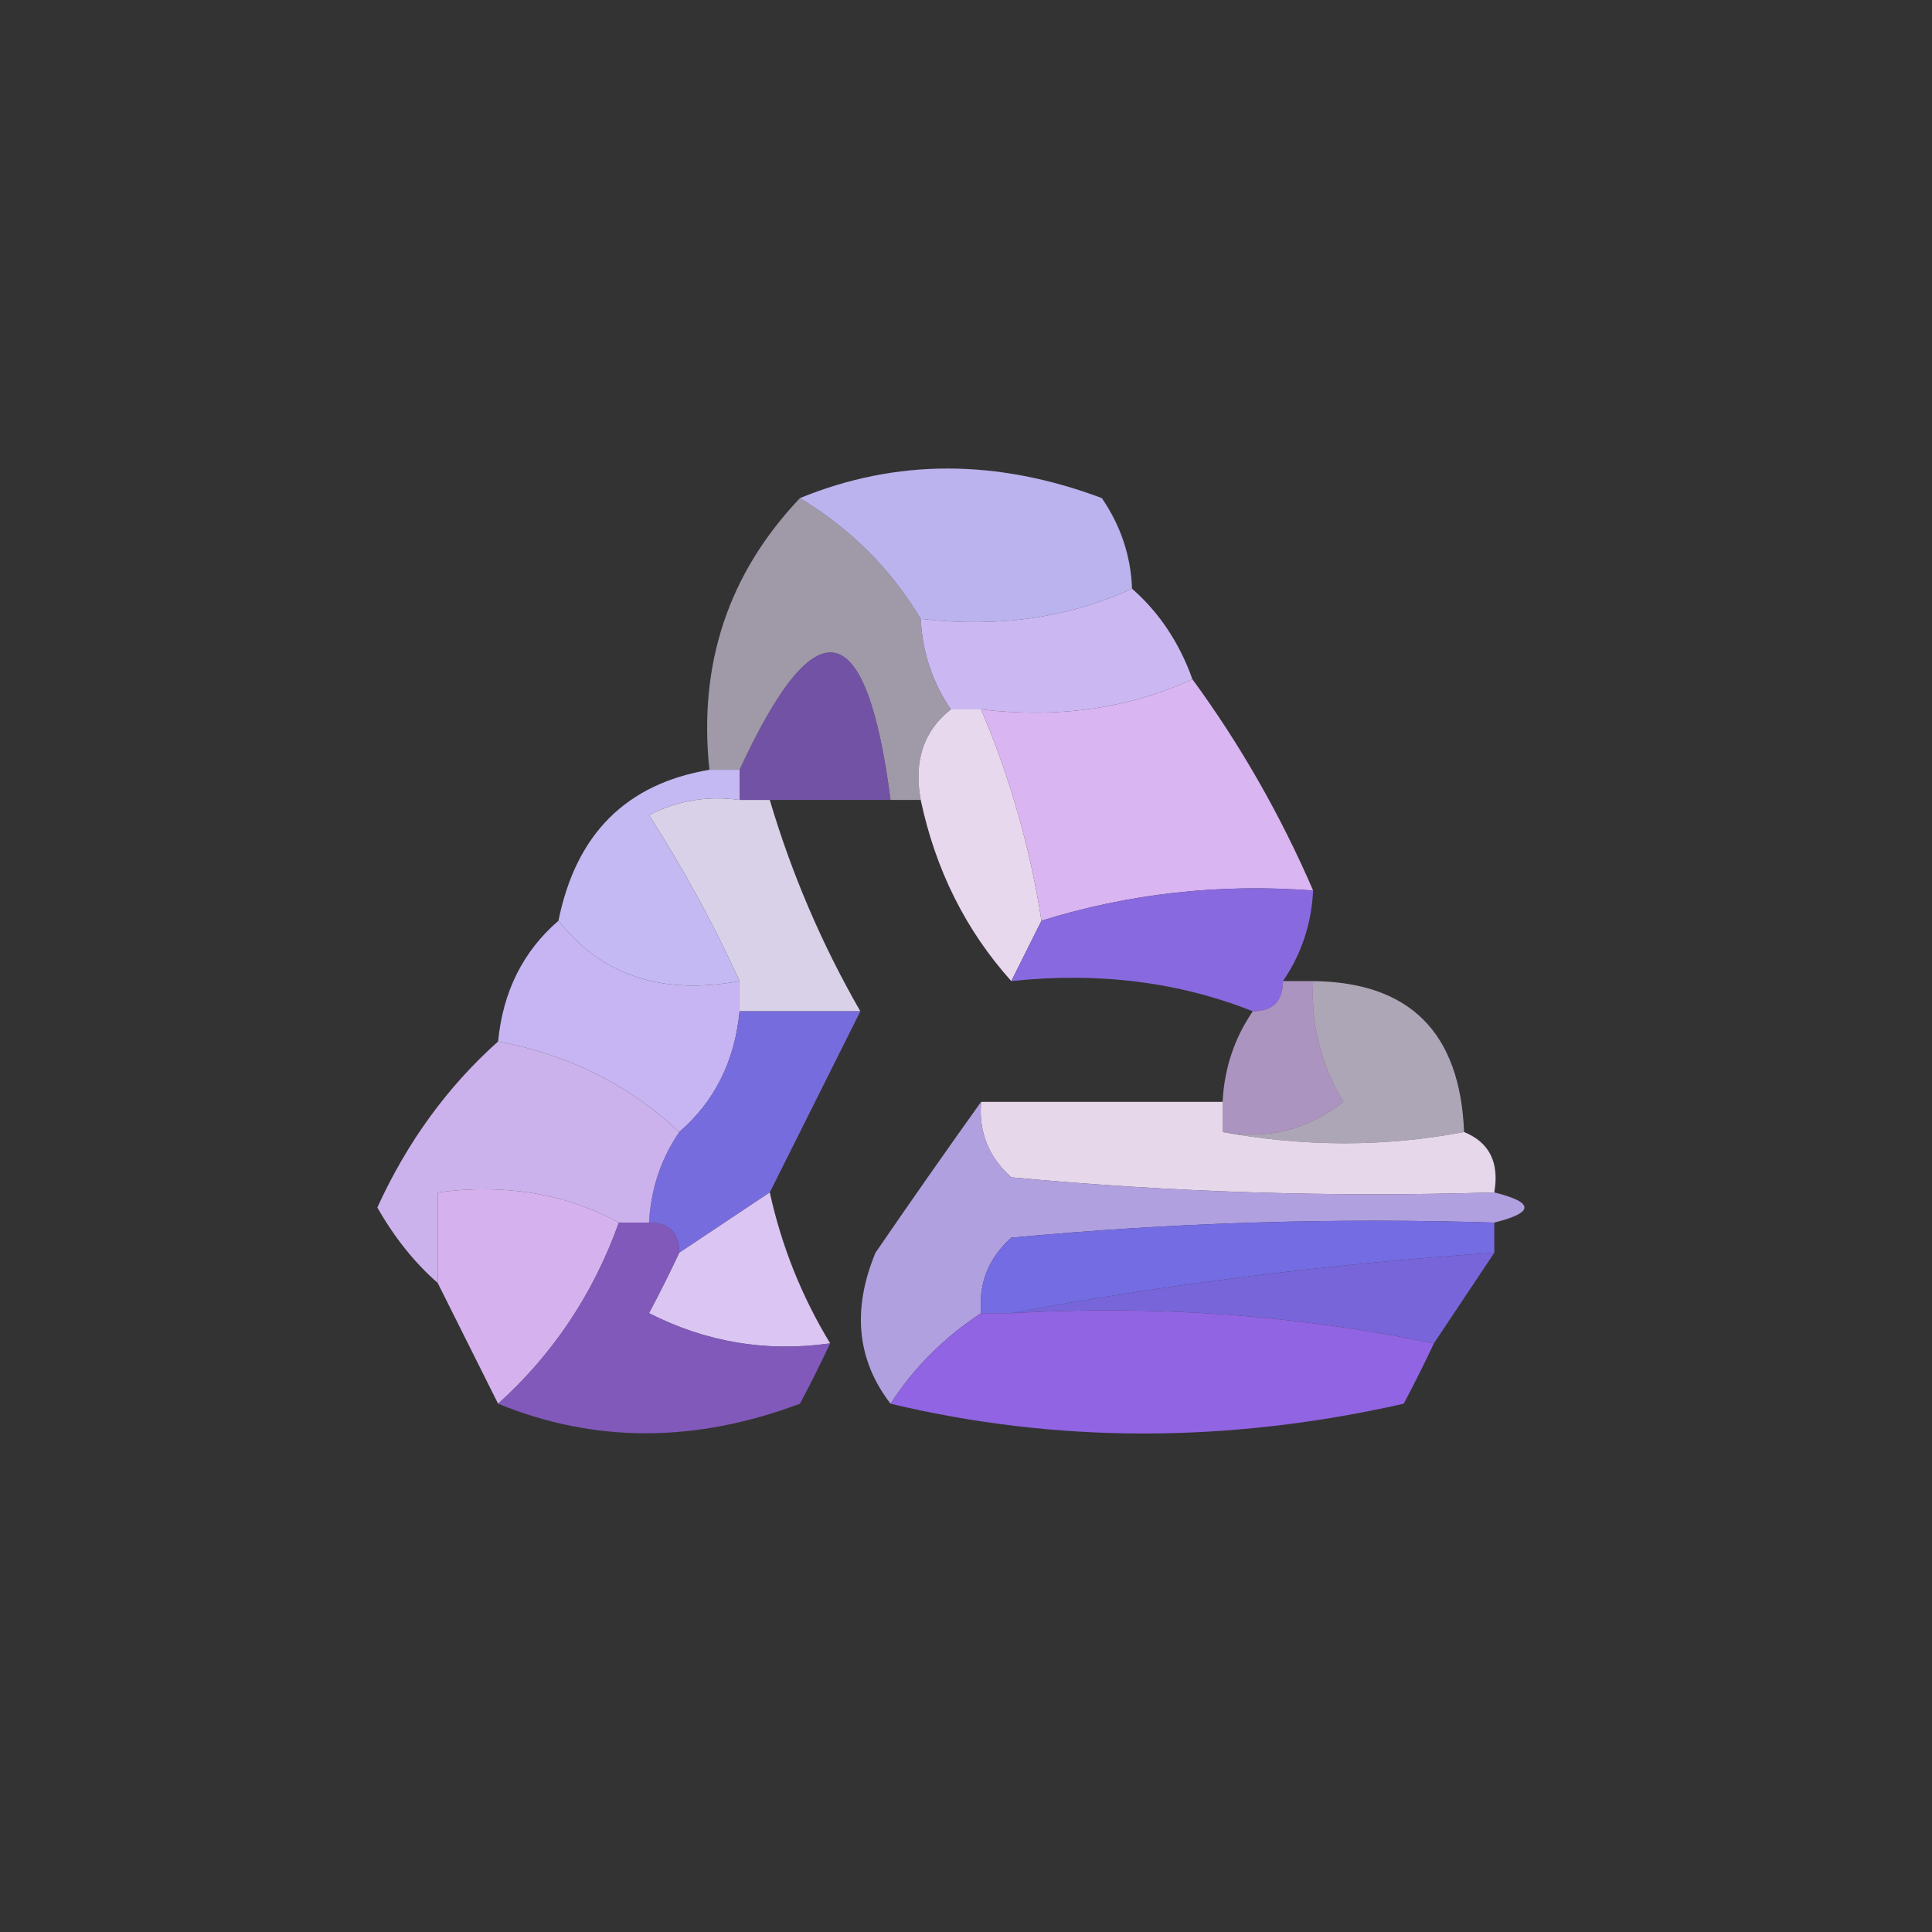 <?xml version="1.0" encoding="UTF-8"?>
<!DOCTYPE svg PUBLIC "-//W3C//DTD SVG 1.1//EN" "http://www.w3.org/Graphics/SVG/1.1/DTD/svg11.dtd">
<svg xmlns="http://www.w3.org/2000/svg" version="1.1" width="64px" height="64px" style="shape-rendering:geometricPrecision; text-rendering:geometricPrecision; image-rendering:optimizeQuality; fill-rule:evenodd; clip-rule:evenodd" xmlns:xlink="http://www.w3.org/1999/xlink">
<rect width="100%" height="100%" fill="#333333" stroke="none"/>
<g><path style="opacity:0.936" fill="#c3bcfb" d="M 26.5,16.5 C 29.687,15.194 33.02,15.194 36.5,16.5C 37.127,17.417 37.461,18.417 37.5,19.5C 35.393,20.468 33.059,20.802 30.5,20.5C 29.527,18.861 28.194,17.527 26.5,16.5 Z"/></g>
<g><path style="opacity:0.598" fill="#eadff8" d="M 26.5,16.5 C 28.194,17.527 29.527,18.861 30.5,20.5C 30.557,21.609 30.89,22.609 31.5,23.5C 30.596,24.209 30.263,25.209 30.5,26.5C 30.167,26.5 29.833,26.5 29.5,26.5C 28.703,20.337 27.037,20.003 24.5,25.5C 24.167,25.5 23.833,25.5 23.5,25.5C 23.129,21.997 24.129,18.997 26.5,16.5 Z"/></g>
<g><path style="opacity:0.945" fill="#d3bffd" d="M 37.5,19.5 C 38.401,20.291 39.068,21.291 39.5,22.5C 37.393,23.468 35.059,23.802 32.5,23.5C 32.167,23.5 31.833,23.5 31.5,23.5C 30.89,22.609 30.557,21.609 30.5,20.5C 33.059,20.802 35.393,20.468 37.5,19.5 Z"/></g>
<g><path style="opacity:0.663" fill="#9163de" d="M 29.5,26.5 C 28.167,26.5 26.833,26.5 25.5,26.5C 25.167,26.5 24.833,26.5 24.5,26.5C 24.5,26.167 24.5,25.833 24.5,25.5C 27.037,20.003 28.703,20.337 29.5,26.5 Z"/></g>
<g><path style="opacity:0.926" fill="#f5e5fc" d="M 31.5,23.5 C 31.833,23.5 32.167,23.5 32.5,23.5C 33.455,25.746 34.122,28.079 34.5,30.5C 34.167,31.167 33.833,31.833 33.5,32.5C 31.992,30.819 30.992,28.819 30.5,26.5C 30.263,25.209 30.596,24.209 31.5,23.5 Z"/></g>
<g><path style="opacity:0.942" fill="#e3bdfc" d="M 39.5,22.5 C 41.083,24.663 42.416,26.996 43.5,29.5C 40.392,29.264 37.392,29.598 34.5,30.5C 34.122,28.079 33.455,25.746 32.5,23.5C 35.059,23.802 37.393,23.468 39.5,22.5 Z"/></g>
<g><path style="opacity:0.902" fill="#ebe2fb" d="M 24.5,26.5 C 24.833,26.5 25.167,26.5 25.5,26.5C 26.227,28.954 27.227,31.287 28.5,33.5C 27.167,33.5 25.833,33.5 24.5,33.5C 24.5,33.167 24.5,32.833 24.5,32.5C 23.639,30.614 22.639,28.78 21.5,27C 22.448,26.517 23.448,26.351 24.5,26.5 Z"/></g>
<g><path style="opacity:0.95" fill="#ccc0fc" d="M 23.5,25.5 C 23.833,25.5 24.167,25.5 24.5,25.5C 24.5,25.833 24.5,26.167 24.5,26.5C 23.448,26.351 22.448,26.517 21.5,27C 22.639,28.78 23.639,30.614 24.5,32.5C 21.918,32.975 19.918,32.308 18.5,30.5C 19.078,27.63 20.745,25.963 23.5,25.5 Z"/></g>
<g><path style="opacity:0.971" fill="#8b6be4" d="M 43.5,29.5 C 43.443,30.609 43.11,31.609 42.5,32.5C 42.5,33.167 42.167,33.5 41.5,33.5C 39.052,32.527 36.385,32.194 33.5,32.5C 33.833,31.833 34.167,31.167 34.5,30.5C 37.392,29.598 40.392,29.264 43.5,29.5 Z"/></g>
<g><path style="opacity:0.952" fill="#cebcfc" d="M 18.5,30.5 C 19.918,32.308 21.918,32.975 24.5,32.5C 24.5,32.833 24.5,33.167 24.5,33.5C 24.34,35.153 23.674,36.486 22.5,37.5C 20.844,35.94 18.844,34.94 16.5,34.5C 16.66,32.847 17.326,31.514 18.5,30.5 Z"/></g>
<g><path style="opacity:0.705" fill="#debcfb" d="M 42.5,32.5 C 42.833,32.5 43.167,32.5 43.5,32.5C 43.421,33.931 43.754,35.264 44.5,36.5C 43.311,37.429 41.978,37.762 40.5,37.5C 40.5,37.167 40.5,36.833 40.5,36.5C 40.557,35.391 40.89,34.391 41.5,33.5C 42.167,33.5 42.5,33.167 42.5,32.5 Z"/></g>
<g><path style="opacity:0.655" fill="#ede2fb" d="M 43.5,32.5 C 46.702,32.537 48.368,34.203 48.5,37.5C 45.881,37.996 43.214,37.996 40.5,37.5C 41.978,37.762 43.311,37.429 44.5,36.5C 43.754,35.264 43.421,33.931 43.5,32.5 Z"/></g>
<g><path style="opacity:0.974" fill="#796ee3" d="M 24.5,33.5 C 25.833,33.5 27.167,33.5 28.5,33.5C 27.5,35.5 26.5,37.5 25.5,39.5C 24.5,40.167 23.5,40.833 22.5,41.5C 22.5,40.833 22.167,40.5 21.5,40.5C 21.557,39.391 21.89,38.391 22.5,37.5C 23.674,36.486 24.34,35.153 24.5,33.5 Z"/></g>
<g><path style="opacity:0.927" fill="#d7bbfa" d="M 16.5,34.5 C 18.844,34.94 20.844,35.94 22.5,37.5C 21.89,38.391 21.557,39.391 21.5,40.5C 21.167,40.5 20.833,40.5 20.5,40.5C 18.735,39.539 16.735,39.205 14.5,39.5C 14.5,40.5 14.5,41.5 14.5,42.5C 13.733,41.828 13.066,40.995 12.5,40C 13.488,37.833 14.821,36 16.5,34.5 Z"/></g>
<g><path style="opacity:0.909" fill="#f7e7fc" d="M 32.5,36.5 C 35.167,36.5 37.833,36.5 40.5,36.5C 40.5,36.833 40.5,37.167 40.5,37.5C 43.214,37.996 45.881,37.996 48.5,37.5C 49.338,37.842 49.672,38.508 49.5,39.5C 44.156,39.666 38.823,39.499 33.5,39C 32.748,38.329 32.414,37.496 32.5,36.5 Z"/></g>
<g><path style="opacity:0.927" fill="#e1bbfb" d="M 20.5,40.5 C 19.66,42.852 18.326,44.852 16.5,46.5C 15.833,45.167 15.167,43.833 14.5,42.5C 14.5,41.5 14.5,40.5 14.5,39.5C 16.735,39.205 18.735,39.539 20.5,40.5 Z"/></g>
<g><path style="opacity:0.886" fill="#c1aef5" d="M 32.5,36.5 C 32.414,37.496 32.748,38.329 33.5,39C 38.823,39.499 44.156,39.666 49.5,39.5C 50.833,39.833 50.833,40.167 49.5,40.5C 44.156,40.334 38.823,40.501 33.5,41C 32.748,41.671 32.414,42.504 32.5,43.5C 31.272,44.306 30.272,45.306 29.5,46.5C 28.387,45.054 28.22,43.387 29,41.5C 30.189,39.767 31.356,38.1 32.5,36.5 Z"/></g>
<g><path style="opacity:1" fill="#746ce3" d="M 49.5,40.5 C 49.5,40.833 49.5,41.167 49.5,41.5C 43.991,41.875 38.657,42.542 33.5,43.5C 33.167,43.5 32.833,43.5 32.5,43.5C 32.414,42.504 32.748,41.671 33.5,41C 38.823,40.501 44.156,40.334 49.5,40.5 Z"/></g>
<g><path style="opacity:0.947" fill="#7c68e3" d="M 49.5,41.5 C 48.833,42.5 48.167,43.5 47.5,44.5C 42.93,43.559 38.263,43.226 33.5,43.5C 38.657,42.542 43.991,41.875 49.5,41.5 Z"/></g>
<g><path style="opacity:1" fill="#dbc5f3" d="M 25.5,39.5 C 25.892,41.284 26.559,42.95 27.5,44.5C 25.396,44.799 23.396,44.466 21.5,43.5C 21.863,42.816 22.196,42.15 22.5,41.5C 23.5,40.833 24.5,40.167 25.5,39.5 Z"/></g>
<g><path style="opacity:1" fill="#9064e2" d="M 32.5,43.5 C 32.833,43.5 33.167,43.5 33.5,43.5C 38.263,43.226 42.93,43.559 47.5,44.5C 47.196,45.15 46.863,45.816 46.5,46.5C 40.68,47.816 35.013,47.816 29.5,46.5C 30.272,45.306 31.272,44.306 32.5,43.5 Z"/></g>
<g><path style="opacity:0.786" fill="#9563de" d="M 20.5,40.5 C 20.833,40.5 21.167,40.5 21.5,40.5C 22.167,40.5 22.5,40.833 22.5,41.5C 22.196,42.15 21.863,42.816 21.5,43.5C 23.396,44.466 25.396,44.799 27.5,44.5C 27.196,45.15 26.863,45.816 26.5,46.5C 23.02,47.806 19.687,47.806 16.5,46.5C 18.326,44.852 19.66,42.852 20.5,40.5 Z"/></g>
</svg>
